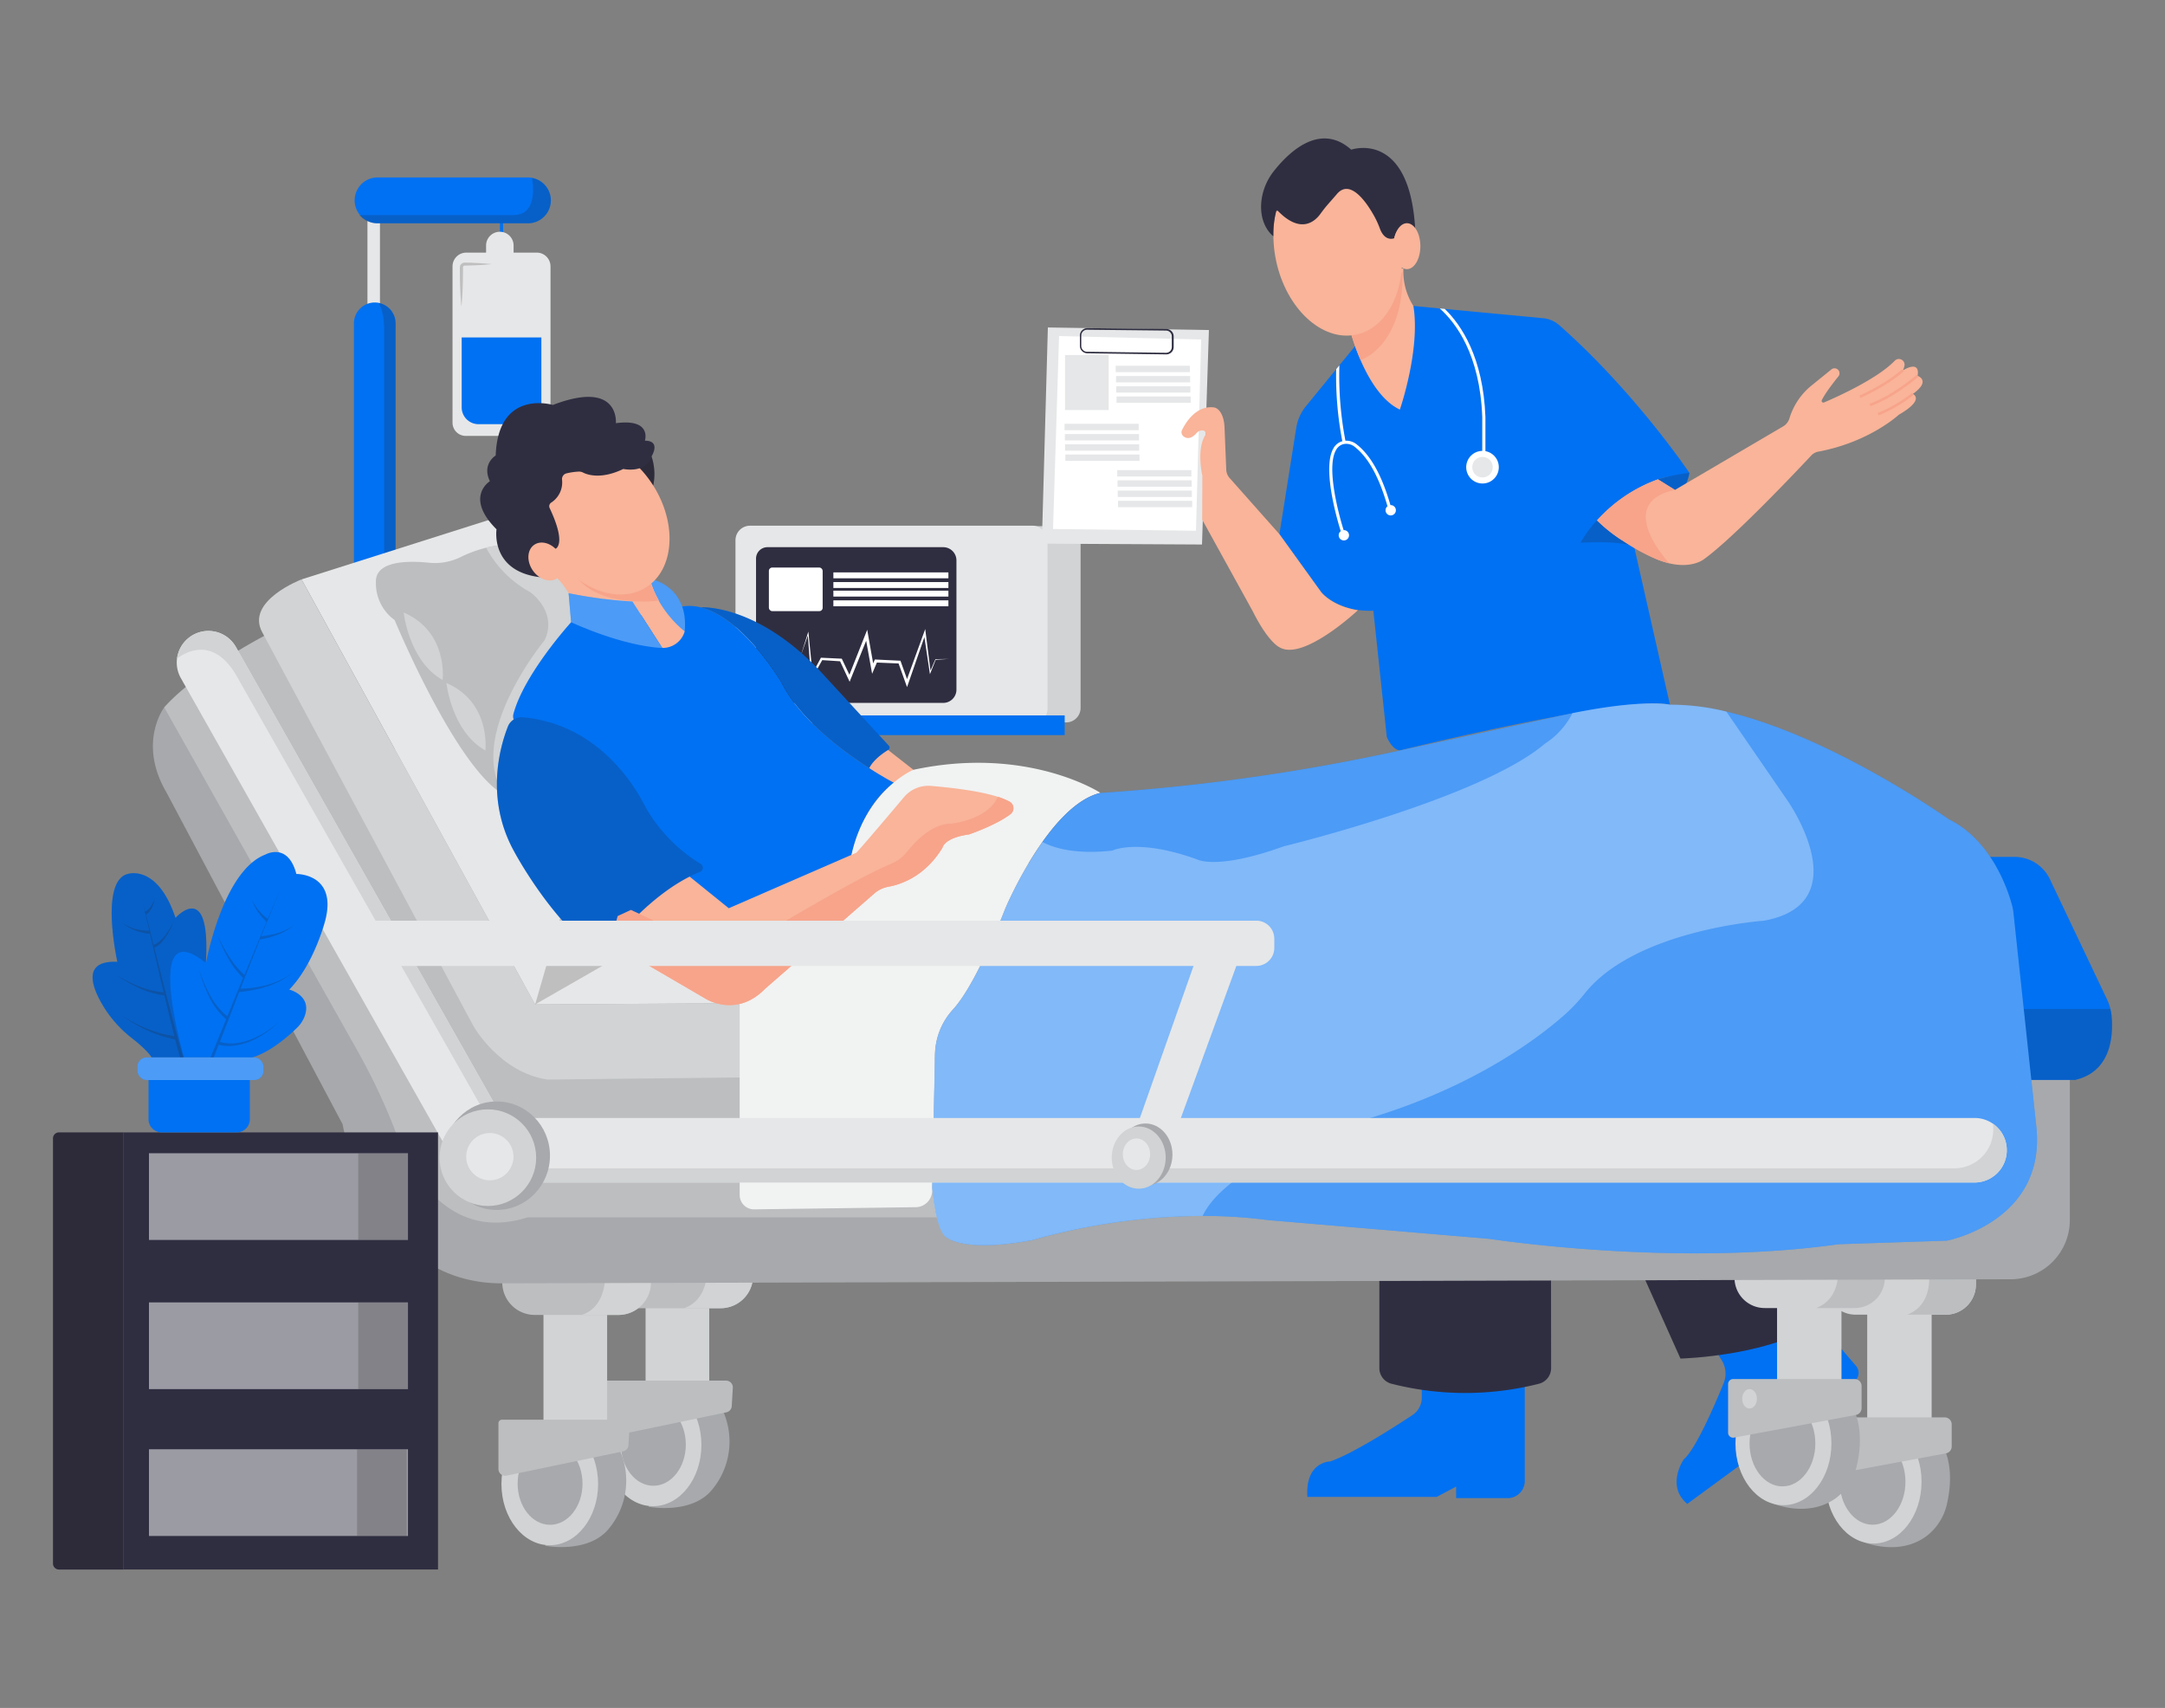 <svg id="f7be232b-4845-456f-bf19-e34205cf2fd2" data-name="Layer 1" xmlns="http://www.w3.org/2000/svg" width="865.76" height="682.89" viewBox="0 0 865.76 682.89"><rect x="0" y="0" width="865.76" height="682.89" fill="#808080" stroke="none"/><path d="M354.68,299.5l10.6,8.29-7.61,5.3a35.83,35.83,0,0,1-5.36-2.63,37,37,0,0,1-4.7-3.34C347.4,306.38,347.1,304.92,354.68,299.5Z" fill="#f9b499"/><rect x="307.34" y="210.37" width="124.78" height="78.48" rx="5.8" fill="#d1d3d4"/><rect x="294.11" y="210.19" width="124.78" height="79.02" rx="5.8" fill="#e6e7e8"/><rect x="332.03" y="286.04" width="93.73" height="7.87" fill="#0071f2"/><path d="M306.9,218.78h70.28a5.29,5.29,0,0,1,5.29,5.29v51.68a5.29,5.29,0,0,1-5.29,5.29H307.62a5.29,5.29,0,0,1-5.29-5.29V223.35A4.57,4.57,0,0,1,306.9,218.78Z" fill="#2f2e41"/><rect x="333.26" y="228.86" width="46" height="2.36" fill="#fff"/><rect x="333.26" y="232.73" width="46" height="2.36" fill="#fff"/><rect x="333.26" y="236.17" width="46" height="2.36" fill="#fff"/><rect x="333.26" y="240.04" width="46" height="2.36" fill="#fff"/><path d="M379.48,263.47l-5.37.32.09-.06-2.07,5.19-.26.63-.1-.68-2.34-15.67.73.08-6.94,20-.5,1.44-.52-1.43-3-8.38.51.38-9.46-.4.57-.36-1.28,3-.79,1.87-.36-2L346,254.12l1.16.12-6.93,17.17-.47,1.18-.54-1.15-3.41-7.32.44.3-7.73-.5.42-.23L325,270.75l-.61,1.09-.1-1.24Q323.6,262,323,253.38l.32,0-3.17,9,2.85-9.08.24-.77.09.8q.89,8.59,1.71,17.18l-.71-.15,3.81-7.13.13-.24h.29l7.74.36h.31l.14.29,3.46,7.29-1,0L346,253.79l.79-2,.37,2.11,2.36,13.32-1.15-.13,1.3-3,.16-.39.41,0,9.46.46.38,0,.13.36,3,8.39h-1L369.45,253l.54-1.48.19,1.55,2,15.72-.36-.05,2.23-5.12,0-.07h.06Z" fill="#fff"/><rect x="199.92" y="87.57" width="1.25" height="6.98" fill="#0071f2"/><path d="M214.64,101h-9.26V98.17a5.5,5.5,0,0,0-11,0V101h-7.92a5.5,5.5,0,0,0-5.5,5.5V169a5.29,5.29,0,0,0,5.3,5.29h28.58a5.29,5.29,0,0,0,5.3-5.29V106.49A5.5,5.5,0,0,0,214.64,101Z" fill="#e6e7e8"/><path d="M184.62,134.93h31.86a0,0,0,0,1,0,0v27.94a6.73,6.73,0,0,1-6.73,6.73H191.35a6.73,6.73,0,0,1-6.73-6.73V134.93A0,0,0,0,1,184.62,134.93Z" fill="#0071f2"/><path d="M184.52,122.56c-.49-4.75-.61-9.51-.63-14.26V107a2,2,0,0,1,.08-.61,1.92,1.92,0,0,1,1.93-1.38c1.19,0,2.38,0,3.57.1q3.57.14,7.14.49-3.57.38-7.14.49c-1.19.06-2.38.07-3.57.11a.71.71,0,0,0-.75.52.72.72,0,0,0,0,.28v1.34C185.12,113.05,185,117.81,184.52,122.56Z" fill="#231f20" opacity="0.2"/><rect x="146.94" y="83.45" width="5" height="50.42" fill="#e6e7e8"/><path d="M745.33,616.61s14.07,5.85,25.16-2.5A22.36,22.36,0,0,0,778.64,601c1.14-5.09,2.05-12.83-.42-19.95l-8.74-3.64-16.9,9.12Z" fill="#a7a9ac"/><ellipse cx="749.22" cy="592.46" rx="19.19" ry="24.69" fill="#d1d3d4"/><ellipse cx="748.82" cy="592.46" rx="13.15" ry="17.17" fill="#a7a9ac"/><rect x="746.68" y="520.55" width="25.76" height="54.47" fill="#d1d3d4"/><path d="M778.22,581.08l-48.74,9.06a2,2,0,0,1-2.39-2V568.72a2,2,0,0,1,2-2h48.6a2.78,2.78,0,0,1,2.77,2.78v8.87A2.78,2.78,0,0,1,778.22,581.08Z" fill="#bcbec0"/><path d="M685.24,538.62l3.28,5.29a10.11,10.11,0,0,1,.75,9.12c-3.53,8.65-11.13,26.33-15.93,30.43,0,0-7.32,10.53,1.38,17.85l66.77-49a4.24,4.24,0,0,0,.71-6.18l-19-22.15Z" fill="#0071f2"/><path d="M656.41,508.42,672,543.2s38.89-.92,58.11-16.47l-13.27-25.17Z" fill="#2f2e41"/><path d="M790.14,509.28v4.3a12.07,12.07,0,0,1-12.07,12.07h-36A12.07,12.07,0,0,1,730,513.58v-4.3Z" fill="#d1d3d4"/><ellipse cx="735.67" cy="574.62" rx="2.95" ry="3.89" fill="none" stroke="#ed1c24" stroke-miterlimit="10" stroke-width="0.25"/><path d="M790.14,509.28v4.3a12.07,12.07,0,0,1-12.07,12.07H762.7c10.45-4.06,8.66-16.37,8.66-16.37Z" fill="#bcbec0"/><rect x="710.63" y="505.22" width="25.76" height="54.47" fill="#d1d3d4"/><path d="M709.29,601.27s14.06,5.85,25.16-2.5a22.3,22.3,0,0,0,8.14-13.08c1.14-5.09,2.06-12.83-.42-20l-8.73-3.64-16.9,9.12Z" fill="#a7a9ac"/><path d="M753.71,506.6v4.3A12.06,12.06,0,0,1,741.64,523H705.69a12.08,12.08,0,0,1-12.08-12.07v-4.3Z" fill="#d1d3d4"/><path d="M753.71,506.6v4.3A12.06,12.06,0,0,1,741.64,523H726.28c10.44-4.06,8.65-16.37,8.65-16.37Z" fill="#bcbec0"/><rect x="258.16" y="519.84" width="25.46" height="48.03" fill="#d1d3d4"/><path d="M301.16,504v6.07a13,13,0,0,1-13,13H254.68a13,13,0,0,1-13-13V504Z" fill="#bcbec0"/><path d="M301.16,504v6.07a13,13,0,0,1-13,13H273.45c10.83-3.62,9.44-17.67,9.27-19.11Z" fill="#d1d3d4"/><path d="M259.36,602.45s17.53,3.37,25.69-7.2a30,30,0,0,0,4.33-30.5l-2.4-9.13L266.8,569.55Z" fill="#a7a9ac"/><ellipse cx="261.16" cy="577.72" rx="19.33" ry="24.5" fill="#d1d3d4"/><ellipse cx="261.28" cy="577.6" rx="12.97" ry="16.45" fill="#a7a9ac"/><path d="M290.47,564.69l-46.59,9.71a2.7,2.7,0,0,1-3.25-2.65V553.46a1.44,1.44,0,0,1,1.44-1.44h48.28a2.7,2.7,0,0,1,2.7,2.86l-.43,7.32A2.7,2.7,0,0,1,290.47,564.69Z" fill="#bcbec0"/><rect x="217.33" y="522.48" width="25.46" height="48.03" fill="#d1d3d4"/><path d="M218.05,618.06s17.53,3.37,25.7-7.2a30,30,0,0,0,4.32-30.5l-2.4-9.13L225.5,585.16Z" fill="#a7a9ac"/><path d="M260.33,506.68v6.07a13,13,0,0,1-13,13H213.85a13,13,0,0,1-13-13v-6.07Z" fill="#bcbec0"/><path d="M260.33,506.68v6.07a13,13,0,0,1-13,13H232.62c10.83-3.62,9.44-17.67,9.27-19.11Z" fill="#d1d3d4"/><path d="M568.56,552.81v6a8.41,8.41,0,0,1-3.77,7c-7.38,4.88-23.8,15.39-32.83,18.52,0,0-10.07,0-9.15,14.18h51.7l7.78-4.12V599h20.59a6.86,6.86,0,0,0,6.86-6.86v-42.1Z" fill="#0071f2"/><path d="M620.27,547a6.45,6.45,0,0,1-4.84,6.26,119.61,119.61,0,0,1-59,0,6.45,6.45,0,0,1-4.84-6.26V507.05h68.64Z" fill="#2f2e41"/><path d="M65.67,282.82s-10.74,14.16.89,34L137,449.5s10.94,63.62,63.61,63.62l603.47-1.63a23.67,23.67,0,0,0,23.62-23.68V420.66Z" fill="#a7a9ac"/><path d="M829.81,431.79H798.17L796,403.43l-4.76-60.82h14.36a15.65,15.65,0,0,1,14.13,8.91l22.81,48a20.66,20.66,0,0,1,1.41,3.95,18.16,18.16,0,0,1,.47,2.75C845.07,413.44,844.61,428.39,829.81,431.79Z" fill="#0071f2"/><path d="M829.81,431.79H798.17L796,403.43H843.9a18.16,18.16,0,0,1,.47,2.75C845.07,413.44,844.61,428.39,829.81,431.79Z" fill="#231f20" opacity="0.2"/><path d="M105.92,254.11s-27.37,14.22-40.25,28.71l76.81,136.49A247,247,0,0,1,158.39,453c6.26,16.59,21.54,43.6,52.71,33.71h220l-32.2-59.56-77.81-9.66-114.31-7L119.87,250.62Z" fill="#bcbec0"/><path d="M205.2,454.54,184,468.76,72.3,271.1a12.65,12.65,0,0,1,4.92-17.26,12.61,12.61,0,0,1,17.13,4.89L200,445.29Z" fill="#e6e7e8"/><path d="M200,445.29l-3.62,4.15-102.23-180c-8.8-14.22-18.82-9.47-23.33-6.14a12.64,12.64,0,0,1,23.56-4.54Z" fill="#d1d3d4"/><path d="M158.19,129.29v98.33H141.53V129.29a8.33,8.33,0,0,1,8.33-8.34,8,8,0,0,1,1.56.15,8.32,8.32,0,0,1,6.77,8.19Z" fill="#0071f2"/><path d="M158.19,129.29v98.33h-4.58V131c-.15-5-1.09-8-2.19-9.85a8.32,8.32,0,0,1,6.77,8.19Z" fill="#231f20" opacity="0.2"/><path d="M220.28,80.12a9.15,9.15,0,0,1-9.17,9.16H150.69a9.17,9.17,0,0,1,0-18.33h60.42a8.17,8.17,0,0,1,1.65.16A9.16,9.16,0,0,1,220.28,80.12Z" fill="#0071f2"/><path d="M220.28,80.12a9.15,9.15,0,0,1-9.17,9.16H150.69A9.12,9.12,0,0,1,143.63,86h61.65c8.52,0,8.34-9.34,7.48-14.84A9.16,9.16,0,0,1,220.28,80.12Z" fill="#231f20" opacity="0.2"/><rect x="307.47" y="226.93" width="21.5" height="17.41" rx="1.29" fill="#fff"/><polygon points="195 208.05 120.59 231.66 213.97 401.6 330.24 400.88 237.22 204.11 195 208.05" fill="#e6e7e8"/><path d="M120.59,231.66s-22.54,8.59-15.74,21.11l84.43,157.41s10.38,18.61,29.69,21.47l114-1.25-2.68-29.52L214,401.6Z" fill="#d1d3d4"/><path d="M235.46,230.5l-2.4,30.28-31.48,57c-19.18-10.5-43.77-69.86-43.77-69.86a18.1,18.1,0,0,1-7.49-15c-.41-8.83,13-8.79,21.44-7.9a23.18,23.18,0,0,0,12.51-2.33A51.37,51.37,0,0,1,194.4,219a37.4,37.4,0,0,1,4.18-.82Z" fill="#bcbec0"/><path d="M161.41,244.88s2.1,19.49,15.59,27C177,271.87,179.4,252.68,161.41,244.88Z" fill="#d1d3d4"/><path d="M178.5,273.06s2.1,19.49,15.59,27C194.09,300.05,196.49,280.86,178.5,273.06Z" fill="#d1d3d4"/><path d="M235.46,230.5l-2.4,30.28-31.48,57C186,294.35,217.77,256,217.77,256c5.4-11.39-5.69-19.2-5.69-19.2A43.64,43.64,0,0,1,194.4,219a37.4,37.4,0,0,1,4.18-.82Z" fill="#d1d3d4"/><path d="M638.45,207.87s9.23,7.68,13.53,10.19c0,0-14.39-1.38-20.83-.66,1-1.54,1.63-3.75,2.74-5.32S637.38,209.33,638.45,207.87Z" fill="#0071f2"/><path d="M638.45,207.87s9.23,7.68,13.53,10.19c0,0-14.39-1.38-20.83-.66,1-1.54,1.63-3.75,2.74-5.32S637.38,209.33,638.45,207.87Z" fill="#231f20" opacity="0.2"/><path d="M653.48,218.6l14.31,63.15C649.55,278,559.92,300,559.92,300c-3.22,0-5.36-5.37-5.36-5.37l-5.37-50.44c-14.49.54-20.93-7.51-20.93-7.51l-16.64-23.08L518.37,171a18,18,0,0,1,3.86-8.6l12.09-14.78,1.28-1.57h0l6.07-7.41,23.53-16.3,10.56,1,2,.19,39.25,3.7a11.32,11.32,0,0,1,6.51,2.78c30.33,26.74,52,59,52,59-7.72,1.89-9,1.38-12.6,2.67A60.31,60.31,0,0,0,638.63,208a48.75,48.75,0,0,0-6.61,9c13.13-.65,18.55.52,20.51,1.2l.06,0c.49.23.79.35.86.38Z" fill="#0071f2"/><path d="M653.45,218.59c-.07,0-.37-.15-.86-.38A3.79,3.79,0,0,1,653.45,218.59Z" fill="#0071f2"/><path d="M539.44,130.44s6.3,26.66,20.35,33.33c0,0,8.29-24,5.41-41.43a25.8,25.8,0,0,1-4-15l-18,2.52Z" fill="#f9b499"/><path d="M539.44,130.44s2.52,9.19,4.68,13.51c0,0,17.29-5.4,16.75-35.3Z" fill="#f7a48b"/><path d="M675.57,189s-.84,6.79-5.13,8.22l-7.57-5.58A94.42,94.42,0,0,1,675.57,189Z" fill="#0071f2"/><path d="M675.57,189s-.84,6.79-5.13,8.22l-7.57-5.58A94.42,94.42,0,0,1,675.57,189Z" fill="#231f20" opacity="0.2"/><path d="M764.92,157.51s5.1,2.15-5.63,8.33c0,0-11.71,10.93-32.13,14.73a5.15,5.15,0,0,0-2.83,1.52c-5.68,6.07-31,32.88-42.85,41.43,0,0-4.62,3.91-13.9,1.73a31.34,31.34,0,0,1-5.08-1.65,49.64,49.64,0,0,1-9-5h0c-.07,0-.37-.15-.86-.38l-.06,0a39.27,39.27,0,0,1-4.06-2.29l-.05,0a62.54,62.54,0,0,1-9.6-7.65,1.7,1.7,0,0,1-.19-.18A60.31,60.31,0,0,1,663,191.67l6.79,4.22L713,170.52a5.66,5.66,0,0,0,2.57-3.21,26.91,26.91,0,0,1,8.32-12.74l8.47-6.87a2,2,0,0,1,2.73.22,1.92,1.92,0,0,1,.51,1.34,1.94,1.94,0,0,1-.44,1.24c-1.76,2.17-5.2,6.56-6.64,9.49a.69.69,0,0,0,.9.92c5-2.13,21.18-9.35,28.27-16.67a2.28,2.28,0,0,1,3.92,1.74,7.14,7.14,0,0,1-.69,2.14s7-4.56,5.91,2.15C766.8,150.27,772.44,152.15,764.92,157.51Z" fill="#f9b499"/><path d="M667.58,225.25a43.61,43.61,0,0,1-5.08-1.65,70.79,70.79,0,0,1-14-7.7l-.05,0a58.49,58.49,0,0,1-9.6-7.65,1.7,1.7,0,0,1-.19-.18A60.31,60.31,0,0,1,663,191.67l6.79,4.22C644.93,201.16,667.58,225.25,667.58,225.25Z" fill="#f7a48b"/><polygon points="480.67 217.71 416.62 217.37 419.03 130.93 483.43 131.96 480.67 217.71" fill="#e6e7e8"/><polygon points="423.51 134.37 421.1 211.51 478.26 212.2 480.33 135.75 423.51 134.37" fill="#fff"/><path d="M466.34,141.69h0l-31.6-.43a3,3,0,0,1-2.9-2.92l0-4.18a2.86,2.86,0,0,1,.87-2.1,3,3,0,0,1,2.1-.86l31.63.35a2.94,2.94,0,0,1,2.9,2.94v4.26a2.94,2.94,0,0,1-2.93,2.94Zm-31.63-9.86a2.32,2.32,0,0,0-2.32,2.32l0,4.18a2.32,2.32,0,0,0,2.28,2.31l31.6.42h0a2.3,2.3,0,0,0,1.63-.66,2.33,2.33,0,0,0,.69-1.65v-4.26a2.33,2.33,0,0,0-2.29-2.32l-31.63-.34Z" fill="#2f2e41"/><rect x="425.9" y="141.95" width="17.44" height="22" fill="#e6e7e8"/><rect x="446.15" y="146.24" width="29.65" height="2.55" fill="#e6e7e8"/><rect x="446.29" y="150.34" width="29.65" height="2.55" fill="#e6e7e8"/><rect x="446.36" y="154.43" width="29.65" height="2.55" fill="#e6e7e8"/><rect x="446.49" y="158.52" width="29.65" height="2.55" fill="#e6e7e8"/><rect x="425.69" y="169.45" width="29.65" height="2.55" fill="#e6e7e8"/><rect x="425.83" y="173.54" width="29.65" height="2.55" fill="#e6e7e8"/><rect x="425.9" y="177.64" width="29.65" height="2.55" fill="#e6e7e8"/><rect x="426.03" y="181.73" width="29.65" height="2.55" fill="#e6e7e8"/><rect x="446.76" y="187.97" width="29.65" height="2.55" fill="#e6e7e8"/><rect x="446.89" y="192.06" width="29.65" height="2.55" fill="#e6e7e8"/><rect x="446.96" y="196.15" width="29.65" height="2.55" fill="#e6e7e8"/><rect x="447.09" y="200.24" width="29.65" height="2.55" fill="#e6e7e8"/><path d="M261.6,231.9s13.85,3.3,12.19,20.53c0,0-10.39-7.23-13.37-19.17Z" fill="#0071f2"/><path d="M357.67,313.09c-13.27,8.29-17.59,30.83-17.59,30.83l-54.35,26.19L206.24,289a3.66,3.66,0,0,1-.94-3.48c4.21-16,23.08-36.73,23.08-36.73l4-4.63,15.58,3.64,24.87-5.31a18.06,18.06,0,0,1,7.28.34C297.27,247,312.57,273,312.57,273c7.13,14.45,24.07,27.07,35,34.13C353.5,310.92,357.67,313.09,357.67,313.09Z" fill="#0071f2"/><path d="M214,401.6l10-34.53s9.72,10.21,16.67,15.3l2.65,2.41Z" fill="#231f20" opacity="0.2"/><path d="M440.05,317c-20.6,4.88-38,46.09-38,46.09-9.84,25-16.73,35.83-20.93,40.46a27.3,27.3,0,0,0-7.22,17.1c-.05,1-.05,1.54-.05,1.54l-1.1,52.63,0,1.36a6.63,6.63,0,0,1-6.55,6.49l-64.74.87a5.73,5.73,0,0,1-5.67-5.72V400.55l44.27-56.63c5.24-27.88,25.2-36.13,25.2-36.13C410.89,298,440.05,317,440.05,317Z" fill="#f1f2f2"/><path d="M778.52,496.05l-43.29,1.43c-65.84,9.3-139.53-2.14-139.53-2.14L507,487.82a198.56,198.56,0,0,0-26-1.65,253.36,253.36,0,0,0-68.27,9.69c-27,5-33.81-.89-33.81-.89-4-1.58-5.62-14.91-6.1-20.11l1.1-52.63s0-.56.05-1.54a27.3,27.3,0,0,1,7.22-17.1c4.2-4.63,11.09-15.42,20.93-40.46a158.93,158.93,0,0,1,14.8-26.51c6.45-9.1,14.52-17.54,23.16-19.58a805.76,805.76,0,0,0,119.88-17l61.17-13.25c2.74-.61,5.33-1.17,7.79-1.64,29-5.8,38.9-3.37,38.9-3.37a93.73,93.73,0,0,1,22.61,2.76c42.19,9.9,88.83,43,88.83,43,17.15,8.43,23.67,28.24,25.31,34.32a19.62,19.62,0,0,1,.59,3.13l9.16,85.62C818.23,488.54,778.52,496.05,778.52,496.05Z" fill="#0071f2"/><path d="M778.52,496.05l-43.29,1.43c-65.84,9.3-139.53-2.14-139.53-2.14L507,487.82a198.56,198.56,0,0,0-26-1.65,253.36,253.36,0,0,0-68.27,9.69c-27,5-33.81-.89-33.81-.89-4-1.58-5.62-14.91-6.1-20.11l1.1-52.63s0-.56.05-1.54a27.3,27.3,0,0,1,7.22-17.1c4.2-4.63,11.09-15.42,20.93-40.46a158.93,158.93,0,0,1,14.8-26.51c6.45-9.1,14.52-17.54,23.16-19.58a805.76,805.76,0,0,0,119.88-17l61.17-13.25c2.74-.61,5.33-1.17,7.79-1.64,29-5.8,38.9-3.37,38.9-3.37a93.73,93.73,0,0,1,22.61,2.76c42.19,9.9,88.83,43,88.83,43,17.15,8.43,23.67,28.24,25.31,34.32a19.62,19.62,0,0,1,.59,3.13l9.16,85.62C818.23,488.54,778.52,496.05,778.52,496.05Z" fill="#fff" opacity="0.3"/><path d="M705.36,368.14s-50.91,3.49-71.39,28.77a70.27,70.27,0,0,1-7.7,8.29c-11.4,10.23-40.63,32.52-90,45.06,0,0-46.09,15.93-55.34,35.91a253.36,253.36,0,0,0-68.27,9.69c-27,5-33.81-.89-33.81-.89-4-1.58-5.62-14.91-6.1-20.11l1.1-52.63s0-.56.05-1.54a27.3,27.3,0,0,1,7.22-17.1c4.2-4.63,11.09-15.42,20.93-40.46a158.93,158.93,0,0,1,14.8-26.51c4.06,2.22,12.61,5.15,27.95,3.48,0,0,10.16-5.08,34,3.55,0,0,7.83,4.37,34.65-5.29,0,0,78.62-19.05,104.38-41.05a31.41,31.41,0,0,0,11-12.2c29-5.8,38.9-3.37,38.9-3.37a93.73,93.73,0,0,1,22.61,2.76L715,320.38S743.46,361.17,705.36,368.14Z" fill="#fff" opacity="0.3"/><rect x="49.4" y="452.77" width="125.75" height="174.76" fill="#2f2e41"/><path d="M23.6,452.77H49.4a0,0,0,0,1,0,0V627.54a0,0,0,0,1,0,0H23.6a2.4,2.4,0,0,1-2.4-2.4v-170A2.4,2.4,0,0,1,23.6,452.77Z" fill="#2f2e41"/><path d="M23.6,452.77H49.4a0,0,0,0,1,0,0V627.54a0,0,0,0,1,0,0H23.6a2.4,2.4,0,0,1-2.4-2.4v-170A2.4,2.4,0,0,1,23.6,452.77Z" fill="#231f20" opacity="0.2"/><rect x="59.57" y="461.1" width="103.57" height="34.67" fill="#fff" opacity="0.52"/><rect x="143.25" y="461.1" width="19.88" height="34.67" fill="#231f20" opacity="0.2"/><rect x="59.57" y="520.74" width="103.57" height="34.67" fill="#fff" opacity="0.52"/><rect x="143.25" y="520.74" width="19.88" height="34.67" fill="#231f20" opacity="0.2"/><rect x="59.57" y="579.46" width="103.57" height="34.67" fill="#fff" opacity="0.52"/><rect x="142.79" y="579.46" width="19.88" height="34.67" fill="#231f20" opacity="0.2"/><path d="M59.36,428.22H99.91a0,0,0,0,1,0,0v19.28a5.26,5.26,0,0,1-5.26,5.26h-30a5.26,5.26,0,0,1-5.26-5.26V428.22A0,0,0,0,1,59.36,428.22Z" fill="#0071f2"/><path d="M60.65,422.79s-1.38-2.6-7.86-7.67a47.4,47.4,0,0,1-12.86-15.23c-4-7.54-5.59-15.9,7-15.32,0,0-7.23-32.29,4.14-35.13,0,0,11.88-4.13,19.11,17.56,0,0,14.21-16,12.14,18.08l-.78,27.38-8,10.33Z" fill="#0071f2"/><path d="M60.65,422.79s-1.38-2.6-7.86-7.67a47.4,47.4,0,0,1-12.86-15.23c-4-7.54-5.59-15.9,7-15.32,0,0-7.23-32.29,4.14-35.13,0,0,11.88-4.13,19.11,17.56,0,0,14.21-16,12.14,18.08l-.78,27.38-8,10.33Z" fill="#231f20" opacity="0.2"/><path d="M73.55,423.51c-1.7-5.28-3.09-10.75-4.54-16.15l-4.22-16.29-3.07-12.2A7.36,7.36,0,0,0,64.46,377a16.41,16.41,0,0,0,2.06-2.67,34.64,34.64,0,0,0,3-5.93A34.73,34.73,0,0,1,66,374a15.86,15.86,0,0,1-2.2,2.35,6.37,6.37,0,0,1-2.39,1.37l-3-12.12,0,.1a6.64,6.64,0,0,0,2.47-3,13.2,13.2,0,0,0,1-3.55,12.68,12.68,0,0,1-1.57,3.25,6,6,0,0,1-2.25,2.09l-1.51-6,1.4,6.05-.12.06.25.5,1.62,7a21.23,21.23,0,0,1-2.64-.14,18.76,18.76,0,0,1-2.88-.55,16,16,0,0,1-5.33-2.53A16.21,16.21,0,0,0,54,372a19.68,19.68,0,0,0,2.92.89,25.46,25.46,0,0,0,3,.47v-.27l4.21,18.17,1.31,5.48a34.53,34.53,0,0,1-9.68-2.31,55.2,55.2,0,0,1-9.41-4.72,56,56,0,0,0,9.17,5.3,35.22,35.22,0,0,0,10.23,3l2.3,9.6q.83,3.35,1.66,6.69a49.57,49.57,0,0,1-5.12-1.09,48.13,48.13,0,0,1-5.59-1.85,50.88,50.88,0,0,1-5.36-2.47,39.29,39.29,0,0,1-5-3.12,39.2,39.2,0,0,0,4.87,3.39,51.74,51.74,0,0,0,5.26,2.78,50.94,50.94,0,0,0,5.57,2.17,53.47,53.47,0,0,0,5.72,1.51c.7,2.78,1.45,5.55,2.28,8.31Z" fill="#231f20" opacity="0.2"/><path d="M538.08,176.52l-1.23.26a137.25,137.25,0,0,1-2.53-29.15l1.28-1.57A138.14,138.14,0,0,0,538.08,176.52Z" fill="#fff"/><path d="M536.18,212.46c-.32-1-7.87-24.56-3-33.13a5.84,5.84,0,0,1,3.91-3,6.63,6.63,0,0,1,5.57,1.46c5.59,4.45,10,12.43,13.42,24.37l-1.21.35c-3.36-11.69-7.61-19.45-13-23.74a5.41,5.41,0,0,0-4.52-1.22,4.66,4.66,0,0,0-3.1,2.41c-4.61,8.09,3,31.89,3.1,32.12Z" fill="#fff"/><circle cx="537.4" cy="214.02" r="2.07" fill="#fff"/><circle cx="556.13" cy="204.02" r="2.07" fill="#fff"/><path d="M594,166.7v14.19h-1.26V166.73c-.91-24.92-10.54-37.65-17-43.41l2,.19C584.35,129.91,593.1,142.86,594,166.7Z" fill="#fff"/><circle cx="592.84" cy="186.8" r="6.52" fill="#fff"/><circle cx="592.84" cy="186.8" r="4.11" fill="#e6e7e8"/><ellipse cx="534.94" cy="99.03" rx="25.19" ry="35.54" transform="translate(-8.91 112.91) rotate(-11.95)" fill="#f9b499"/><path d="M509.21,94.46s-5.67-4-4.83-13.67a23.61,23.61,0,0,1,5.11-12.49c5.89-7.45,18.37-19.57,30.85-8.46,0,0,23.14-8.07,25.56,31.37,0,0-6.25-4.27-8.39,4.05,0,0-3.61,1.58-5.66-3.74a36.86,36.86,0,0,0-2.1-4.72c-3-5.52-9.86-15.85-15.32-9l-3.36,3.85c-1.12,1.27-2.15,2.62-3.16,4-2.06,2.8-7.72,8.07-16.85-1.28a.44.44,0,0,0-.73.17A35.9,35.9,0,0,0,509.21,94.46Z" fill="#2f2e41"/><ellipse cx="562.61" cy="98.43" rx="5.38" ry="9.19" fill="#f9b499"/><path d="M760.89,148.12s-5.47,5.25-17.06,10.5" fill="none" stroke="#f7a48b" stroke-miterlimit="10"/><path d="M766.8,150.27s-9.63,8.35-19,11.63" fill="none" stroke="#f7a48b" stroke-miterlimit="10"/><path d="M764.92,157.51a57.88,57.88,0,0,1-13.87,8.11" fill="none" stroke="#f7a48b" stroke-miterlimit="10"/><path d="M543,244s-21.67,20.34-31.22,14.87c0,0-4.46-1.73-10.9-14.62l-20.14-36.48.07-17.53s-2.48-10.66,1.24-16.36c0,0,.47-1.74-1.24-1.8a3,3,0,0,0-2.37,1.13c-1,1.18-3.18,3-5.31,1.13a2.07,2.07,0,0,1-.43-2.45c1.44-2.92,5.63-9.85,12.7-9a2.89,2.89,0,0,1,1,.33c1.08.61,3.14,2.52,3.3,8.15l.66,16.4a5.38,5.38,0,0,0,1.36,3.37l19.9,22.43,16.64,23.08S532.31,242.25,543,244Z" fill="#f9b499"/><path d="M273.8,252.44a9.14,9.14,0,0,1-9,6.62L252.91,240.5s-18.23-1-25.52-3.32a31.2,31.2,0,0,0-6.64-8l13.6-12.93,24.86,6,.32,7.95a24.72,24.72,0,0,0,1.36,4.67,43.62,43.62,0,0,0,12.79,17.46Z" fill="#f9b499"/><path d="M259.87,230.83s.4,3.69,3.62,9.33c0,0-24.48,3.35-33.47-10.33Z" fill="#f7a48b"/><path d="M228.38,248.79l-1-11.6a178.77,178.77,0,0,0,25.52,3.31l11.93,18.56S251.25,259.06,228.38,248.79Z" fill="#0071f2"/><path d="M228.38,248.79l-1-11.6a178.77,178.77,0,0,0,25.52,3.31l11.93,18.56S251.25,259.06,228.38,248.79Z" fill="#fff" opacity="0.3"/><path d="M273.8,252.44l-.12-.09a43.62,43.62,0,0,1-12.79-17.46c-.18-.52-.33-1.07-.47-1.62l1.18-1.37S275.45,235.19,273.8,252.44Z" fill="#fff" opacity="0.3"/><path d="M260.53,182.49a22.08,22.08,0,0,1,.68,11.63l-10.62-5.66,2.32-10Z" fill="#2f2e41"/><path d="M260.53,182.49a22.08,22.08,0,0,1,.68,11.63l-10.62-5.66,2.32-10Z" fill="#231f20" opacity="0.2"/><ellipse cx="240.79" cy="207.04" rx="24.17" ry="32.9" transform="translate(-73.41 160.92) rotate(-32.34)" fill="#f9b499"/><path d="M220.35,201a9.61,9.61,0,0,0,4.41-9.19,2.34,2.34,0,0,1,1.76-2.54,26.42,26.42,0,0,1,4.82-.71,3.59,3.59,0,0,1,1.79.37c1.93,1,7.47,2.77,16.13-1.43,0,0,8.95,2,11.27-5,0,0,4-6.3-2.65-6.3,0,0,3-8.95-11.6-7,0,0,1.66-17.57-25.19-7.29,0,0-21.88-6.63-22.87,20.22,0,0-5.64,3.31-2.32,10.28,0,0-10.28,6.29,2.65,19.22,0,0-2.65,17.24,18.23,19.23l5-11.27s5.32-.94-2-16.49A1.74,1.74,0,0,1,220.35,201Z" fill="#2f2e41"/><ellipse cx="218.24" cy="224.53" rx="6.3" ry="8.12" transform="translate(-89.09 164.58) rotate(-34.78)" fill="#f9b499"/><path d="M355.18,299.84c-2,1.2-6,4-7.57,7.28-11-7.06-27.91-19.68-35-34.13,0,0-15.3-26-32.48-30.17,0,0,22.88-1.66,49.06,26.85l26.26,28.49A1.1,1.1,0,0,1,355.18,299.84Z" fill="#0071f2"/><path d="M355.18,299.84c-2,1.2-6,4-7.57,7.28-11-7.06-27.91-19.68-35-34.13,0,0-15.3-26-32.48-30.17,0,0,22.88-1.66,49.06,26.85l26.26,28.49A1.1,1.1,0,0,1,355.18,299.84Z" fill="#231f20" opacity="0.2"/><path d="M404.07,325.54c-5.75,4.41-16.58,8.1-16.58,8.1-9.94,1.33-10.6,5.31-10.6,5.31-7,11.52-16.69,14.7-21.54,15.58a12,12,0,0,0-5.76,2.75L306,395.3c-11.61,11.93-23.87,4-23.87,4L244,377.07l3-10.81,7.63-27.65,21.22,11.94,15.57,12.59,51.05-22.2c4.11-4.57,13.58-15.75,19.06-22.26a12.72,12.72,0,0,1,10.75-4.45C385.84,315.37,394,317,399,318.58a25.82,25.82,0,0,1,4.73,1.95A3,3,0,0,1,404.07,325.54Z" fill="#f9b499"/><path d="M209.11,286.8a5.87,5.87,0,0,0-6,3.66c-3.27,8.34-9.09,28.88,2.4,49.82,0,0,15.25,28.83,35.14,42.09,0,0,17.71-25.12,39.28-33.76a1.79,1.79,0,0,0,.26-3.21,63.1,63.1,0,0,1-16.28-14.24A59.09,59.09,0,0,1,257.25,321C252.63,312.26,237.88,289.36,209.11,286.8Z" fill="#0071f2"/><path d="M209.11,286.8a5.87,5.87,0,0,0-6,3.66c-3.27,8.34-9.09,28.88,2.4,49.82,0,0,15.25,28.83,35.14,42.09,0,0,17.71-25.12,39.28-33.76a1.79,1.79,0,0,0,.26-3.21,63.1,63.1,0,0,1-16.28-14.24A59.09,59.09,0,0,1,257.25,321C252.63,312.26,237.88,289.36,209.11,286.8Z" fill="#231f20" opacity="0.2"/><path d="M802.49,459.91A12.91,12.91,0,0,1,789.6,472.8H206.82V447H789.6a12.87,12.87,0,0,1,12.89,12.88Z" fill="#e6e7e8"/><path d="M802.49,459.91A12.91,12.91,0,0,1,789.6,472.8H206.82v-5.66H781.43A15.59,15.59,0,0,0,797,449.76l-.06-.48A12.89,12.89,0,0,1,802.49,459.91Z" fill="#d1d3d4"/><ellipse cx="198.64" cy="462.08" rx="21.29" ry="21.68" fill="#a7a9ac"/><polygon points="480.7 376.53 451.82 458.36 468.07 458.36 498.15 375.93 480.7 376.53" fill="#e6e7e8"/><ellipse cx="458.06" cy="461.64" rx="10.79" ry="12.44" fill="#a7a9ac"/><circle cx="195.09" cy="462.87" r="19.32" fill="#d1d3d4"/><circle cx="195.88" cy="462.47" r="9.46" fill="#e6e7e8"/><ellipse cx="455.36" cy="462.84" rx="10.79" ry="12.44" fill="#d1d3d4"/><ellipse cx="454.46" cy="461.49" rx="5.46" ry="6.3" fill="#e6e7e8"/><ellipse cx="219.85" cy="593.33" rx="19.33" ry="24.5" fill="#d1d3d4"/><ellipse cx="219.97" cy="593.21" rx="12.97" ry="16.45" fill="#a7a9ac"/><path d="M249.17,580.3,202.58,590a2.71,2.71,0,0,1-3.26-2.65V569.07a1.44,1.44,0,0,1,1.44-1.44h48.29a2.69,2.69,0,0,1,2.69,2.86l-.43,7.32A2.7,2.7,0,0,1,249.17,580.3Z" fill="#bcbec0"/><ellipse cx="713.18" cy="577.13" rx="19.19" ry="24.69" fill="#d1d3d4"/><ellipse cx="712.78" cy="577.13" rx="13.15" ry="17.17" fill="#a7a9ac"/><path d="M742.17,565.74l-48.74,9.06a2,2,0,0,1-2.38-2V553.39a2,2,0,0,1,2-2h48.61a2.77,2.77,0,0,1,2.77,2.77V563A2.77,2.77,0,0,1,742.17,565.74Z" fill="#bcbec0"/><ellipse cx="699.63" cy="559.28" rx="2.95" ry="3.89" fill="#d1d3d4"/><path d="M73.57,422.79s-17-58.63,8.78-37.71c0,0,6.71-36.93,23.76-43.39,0,0,9-5.17,12.4,7.75,0,0,16.27-.26,11.62,18.34,0,0-4.39,17.56-14.46,27.89,0,0,9,2.25,6.26,10.36a12.55,12.55,0,0,1-3.24,5c-3.18,3.09-10.56,9.65-17.87,11.79Z" fill="#0071f2"/><path d="M106.86,393.79a46.76,46.76,0,0,1-5.39,1.09,44.88,44.88,0,0,1-5.28.42l1.86-4.78-.26-.21s.41-.07.38-.1l.07-.17,5.7-14.43a30.83,30.83,0,0,0,3.61-.76,34.56,34.56,0,0,0,3.57-1.16,19.5,19.5,0,0,0,6.36-3.85,19.27,19.27,0,0,1-6.57,3.26,34.22,34.22,0,0,1-6.46,1.22l.71-1.79q1-2.43,2-4.86l.07-.08,0,0c1.67-4.16,3.36-8.32,5.15-12.44-1.85,4.07-3.59,8.17-5.33,12.29a26.15,26.15,0,0,1-3.47-3.35,19.52,19.52,0,0,1-2.82-4.29,20,20,0,0,0,2.32,4.67,29.46,29.46,0,0,0,3.55,4.2l.09-.45-1.78,4.23-.81,1.93h0l-.27.67-6.12,14.75a33.74,33.74,0,0,1-5.88-7A63.2,63.2,0,0,1,87,374a63.77,63.77,0,0,0,4.25,9.15A34,34,0,0,0,97.18,391L90.9,406.34a26.81,26.81,0,0,1-6.77-8.24,52.62,52.62,0,0,1-2.57-5.22,56.21,56.21,0,0,1-2-5.47A55.67,55.67,0,0,0,81.27,393a51.25,51.25,0,0,0,2.31,5.4,27.27,27.27,0,0,0,6.85,9.12l-7,17.15,1.16.46,2.88-7.4a16.78,16.78,0,0,0,6.75.28,25,25,0,0,0,6.43-1.89,33.06,33.06,0,0,0,5.79-3.3c.9-.65,1.76-1.35,2.64-2l2.47-2.21L109,410.68c-.91.62-1.79,1.28-2.71,1.88a33.91,33.91,0,0,1-5.85,3,24.36,24.36,0,0,1-6.31,1.54,16.08,16.08,0,0,1-6.18-.51L96,395.7l-.59,1a55,55,0,0,0,6.19-.93,46.4,46.4,0,0,0,5.42-1.41,35.73,35.73,0,0,0,5.13-2.21A24.08,24.08,0,0,0,116.7,389,23.89,23.89,0,0,1,112,391.9,34.54,34.54,0,0,1,106.86,393.79Z" fill="#231f20" opacity="0.2"/><rect x="54.97" y="422.79" width="50.37" height="9.04" rx="3.61" fill="#0071f2"/><rect x="54.97" y="422.79" width="50.37" height="9.04" rx="3.61" fill="#fff" opacity="0.3"/><path d="M404.08,325.54c-5.76,4.41-16.59,8.1-16.59,8.1-9.94,1.33-10.6,5.31-10.6,5.31-7,11.52-16.69,14.7-21.54,15.58a12,12,0,0,0-5.76,2.75L306,395.3c-11.61,11.93-23.87,4-23.87,4L244,377.07l3-10.81,5.3-2.45,34.87,16.38a8,8,0,0,0,7.61-.4c11.73-7.11,48.22-29,61.49-34.38a15.42,15.42,0,0,0,6.32-4.7c3.5-4.41,10.2-11.37,17.67-11.37,0,0,14.68-1.41,18.76-10.76a25.82,25.82,0,0,1,4.73,1.95A3,3,0,0,1,404.08,325.54Z" fill="#f7a48b"/><path d="M145.57,368.11h356.8a7.21,7.21,0,0,1,7.21,7.21V379a7.21,7.21,0,0,1-7.21,7.21H145.57a0,0,0,0,1,0,0V368.11A0,0,0,0,1,145.57,368.11Z" fill="#e6e7e8"/></svg>